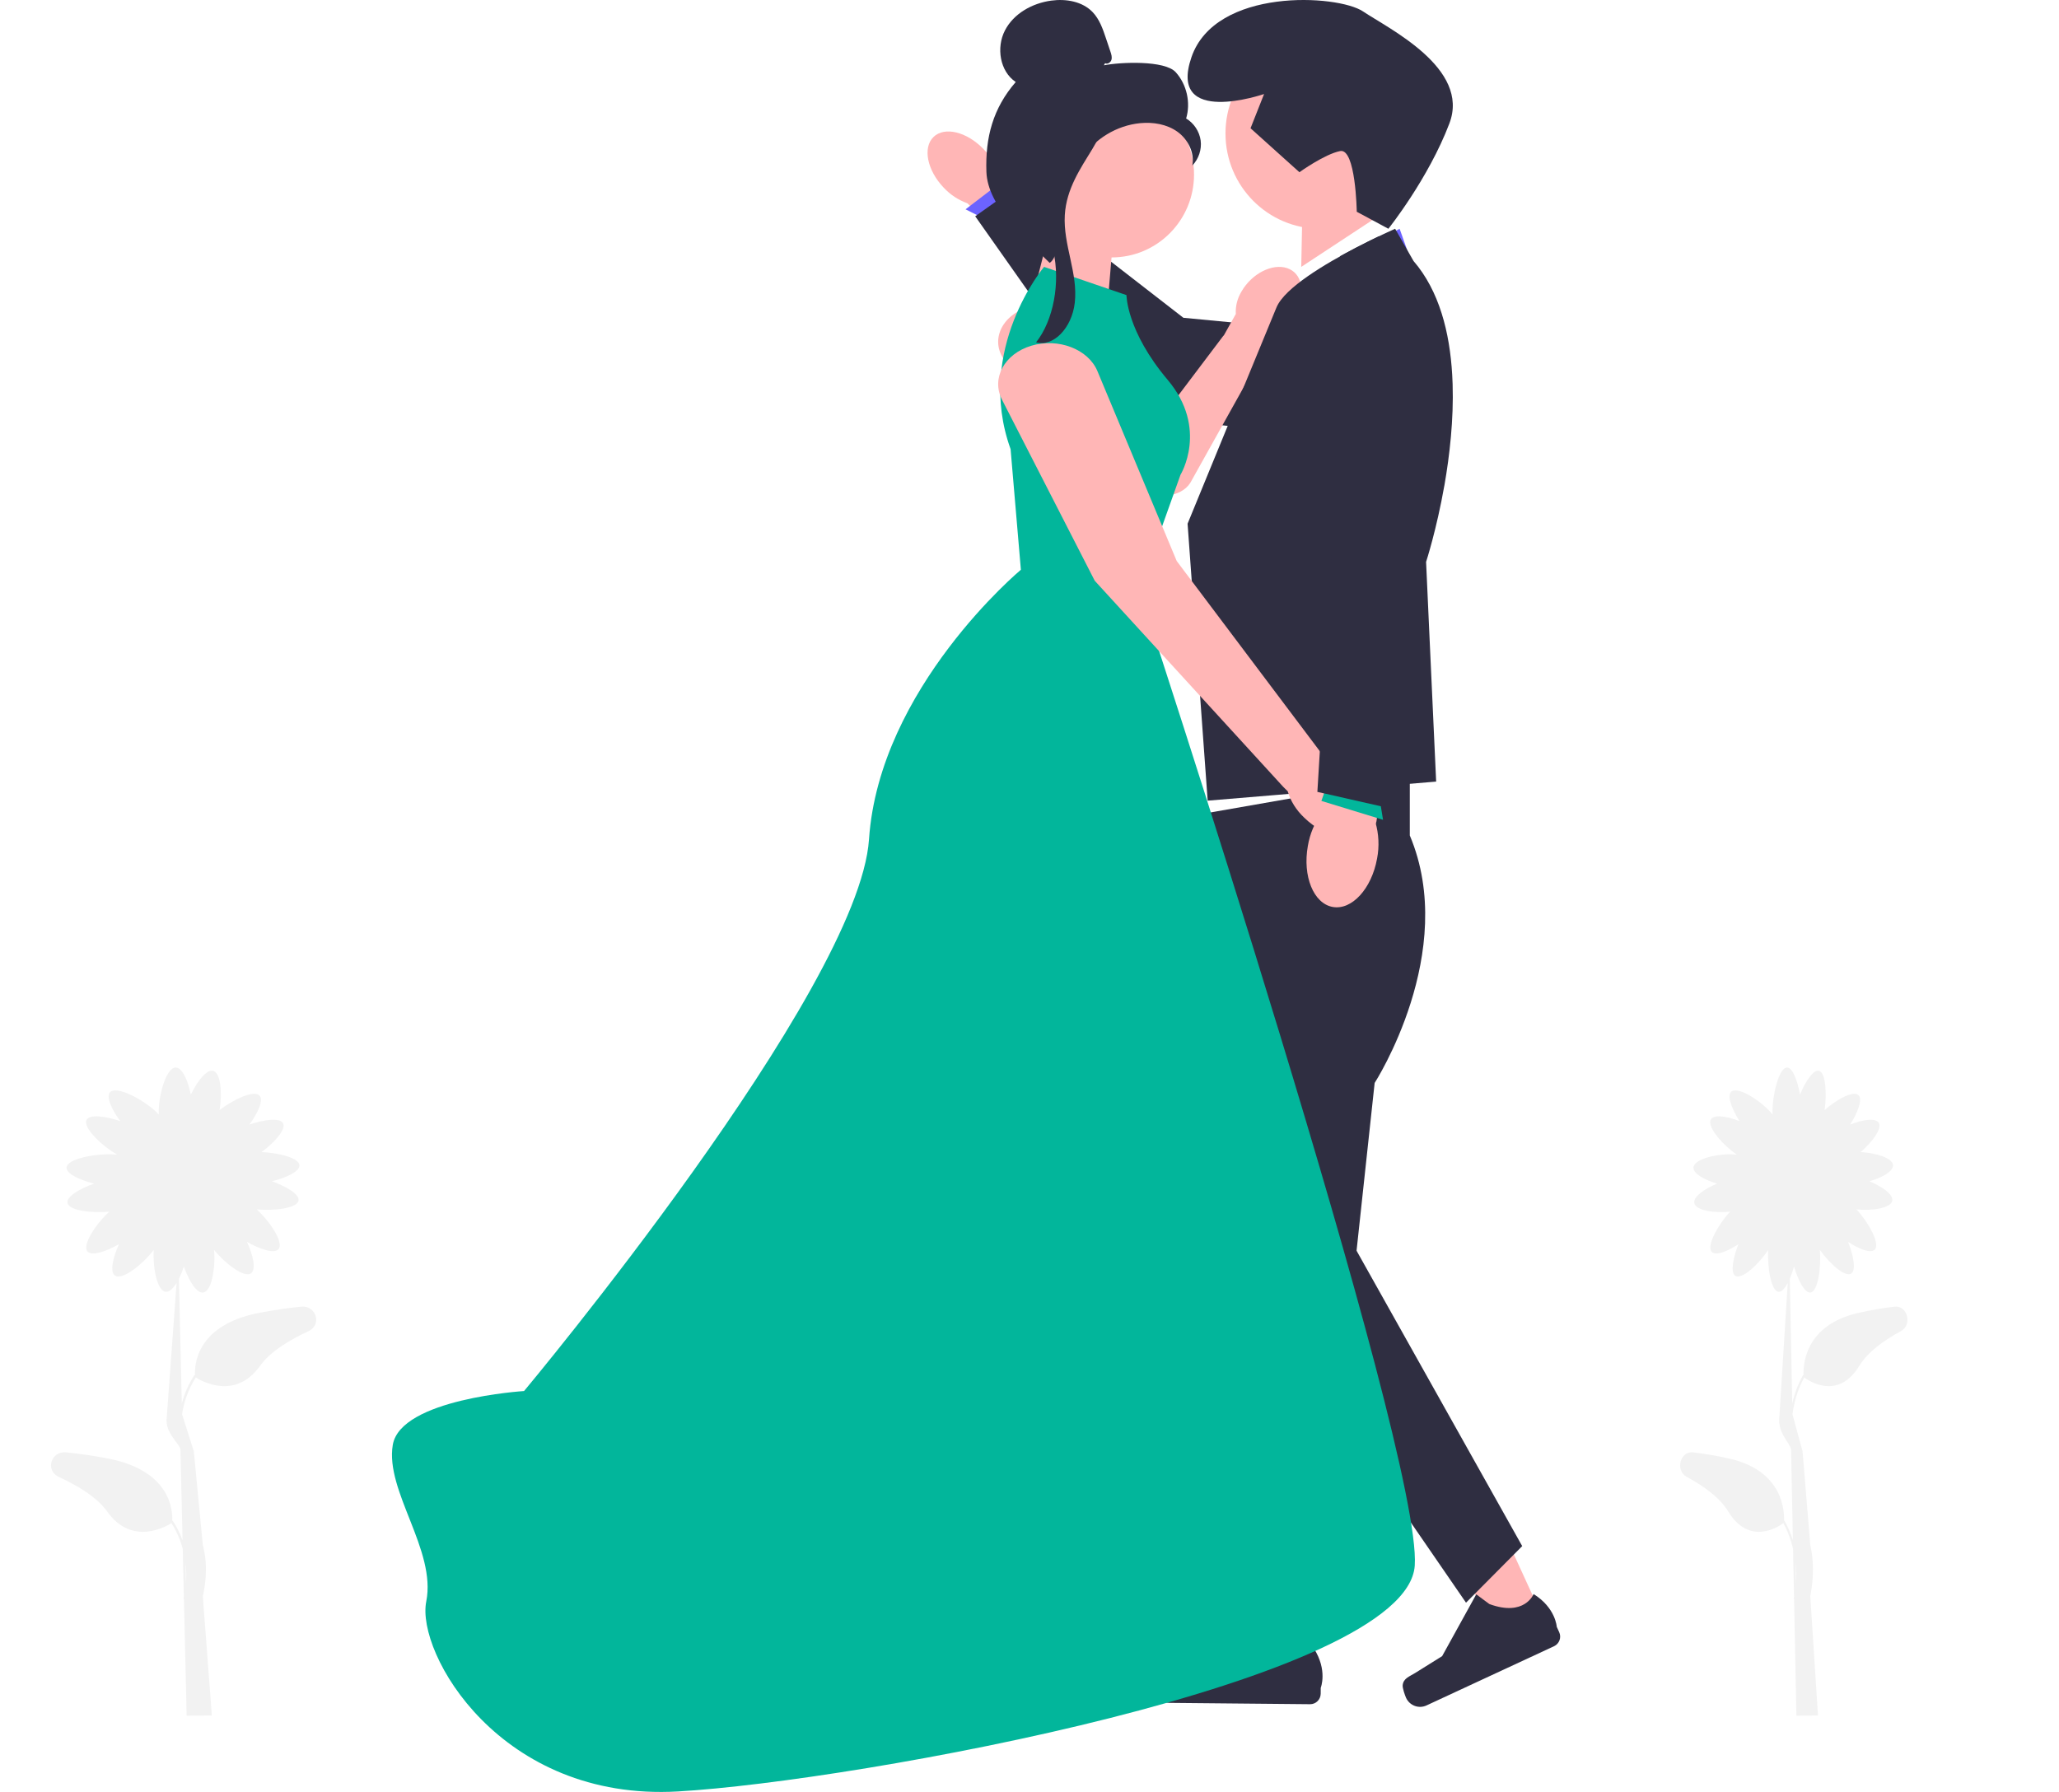 <svg width="54" height="47" viewBox="0 0 54 47" fill="none" xmlns="http://www.w3.org/2000/svg">
<path d="M24.751 4.923C24.315 4.468 24.195 3.871 24.483 3.592C24.771 3.312 25.358 3.455 25.795 3.911C25.972 4.091 26.103 4.31 26.179 4.552L28.004 6.506L27.235 7.23L25.374 5.333C25.137 5.248 24.923 5.108 24.751 4.923Z" fill="#FFB6B6"/>
<path d="M26.726 5.186L26.379 4.682L25.323 5.49L25.897 5.779L26.726 5.186Z" fill="#6C63FF"/>
<path d="M36.858 11.678L36.323 8.839L31.036 8.335L26.634 4.921L25.576 5.672L29.223 10.847L36.858 11.678Z" fill="#2F2E41"/>
<path d="M33.758 7.033C33.368 6.902 32.833 7.174 32.562 7.642C32.45 7.828 32.399 8.031 32.411 8.235L32.094 8.802L32.088 8.802L30.631 10.731L28.544 8.404C28.225 8.048 27.641 7.891 27.1 8.016C26.214 8.22 25.886 9.047 26.475 9.592L29.92 12.784C30.282 13.119 30.977 13.053 31.219 12.661L33.252 9.019L33.5 8.603C33.706 8.473 33.869 8.306 33.974 8.118C34.245 7.651 34.148 7.165 33.758 7.033Z" fill="#FFB6B6"/>
<path d="M34.127 7L34.172 4.728L35.238 4L36.115 5.692L34.127 7Z" fill="#FFB6B6"/>
<path d="M36.707 6L34.244 7.3L34.127 9L37.108 7.133L36.707 6Z" fill="#6C63FF"/>
<path d="M37.882 12.729L37.881 12.732C37.675 13.899 37.401 14.738 37.401 14.738L37.486 16.602L37.665 20.5L36.552 20.593L34.797 20.739L34.627 20.754L33.464 20.851L31.673 21L31.146 13.736C31.146 13.736 31.799 12.143 32.422 10.626C32.842 9.602 33.25 8.613 33.433 8.171C33.451 8.128 33.467 8.09 33.48 8.058C33.694 7.549 34.757 6.916 35.58 6.489C36.139 6.197 36.589 6 36.589 6L37.038 6.787L37.073 6.847C37.746 7.629 38.022 8.715 38.086 9.833C38.091 9.914 38.094 9.995 38.097 10.076C38.126 11.005 38.019 11.942 37.882 12.729Z" fill="#2F2E41"/>
<path d="M34.41 43.981L33.22 43.97L32.697 39.347L34.453 39.364L34.41 43.981Z" fill="#FFB6B6"/>
<path d="M30.335 43.916C30.297 43.978 30.276 44.181 30.275 44.254C30.273 44.478 30.452 44.662 30.675 44.664L34.359 44.699C34.511 44.7 34.635 44.577 34.637 44.424L34.638 44.27C34.638 44.27 34.825 43.807 34.455 43.232C34.455 43.232 33.984 43.675 33.294 42.968L33.092 42.591L31.595 43.672L30.769 43.766C30.589 43.787 30.429 43.76 30.335 43.916Z" fill="#2F2E41"/>
<path d="M40.499 42.507L39.419 43.009L36.983 39.054L38.577 38.314L40.499 42.507Z" fill="#FFB6B6"/>
<path d="M36.787 44.201C36.779 44.273 36.846 44.466 36.876 44.532C36.97 44.736 37.21 44.825 37.412 44.731L40.757 43.178C40.895 43.113 40.956 42.949 40.892 42.81L40.828 42.669C40.828 42.669 40.8 42.171 40.221 41.81C40.221 41.81 39.984 42.414 39.059 42.071L38.717 41.817L37.822 43.438L37.116 43.879C36.962 43.975 36.806 44.019 36.787 44.201Z" fill="#2F2E41"/>
<path d="M31.507 21.351L31.63 31.743L32.643 42.593H34.522L36.052 28.404C36.052 28.404 38.264 24.973 36.974 21.913V20.395L31.507 21.351Z" fill="#2F2E41"/>
<path d="M34.67 31.186L39.922 40.552L38.448 42.036L34.302 36.008L34.67 31.186Z" fill="#2F2E41"/>
<path d="M27.172 7.4L27.217 7.267L27.538 6L29.159 6.667L29.047 8L27.172 7.4Z" fill="#FFB6B6"/>
<path d="M29.543 7.74L27.382 7C27.382 7 25.559 9.154 26.504 11.78L26.774 14.944C26.774 14.944 23.061 18.04 22.791 22.012C22.521 25.984 13.744 36.485 13.744 36.485C13.744 36.485 10.504 36.687 10.301 37.899C10.098 39.111 11.449 40.659 11.179 42.005C10.909 43.352 13.112 47.256 17.783 46.987C22.454 46.718 36.902 44.092 37.104 41.063C37.307 38.033 29.88 15.482 29.88 15.482L30.96 12.453C30.96 12.453 31.703 11.241 30.623 9.962C29.543 8.683 29.543 7.74 29.543 7.74Z" fill="#02B69B"/>
<path d="M34.624 6C35.996 6 37.108 4.881 37.108 3.5C37.108 2.119 35.996 1 34.624 1C33.252 1 32.14 2.119 32.14 3.5C32.14 4.881 33.252 6 34.624 6Z" fill="#FFB6B6"/>
<path d="M34.079 4.517L32.797 3.364L33.152 2.466C33.152 2.466 30.618 3.338 31.247 1.502C31.875 -0.333 35.083 -0.147 35.748 0.3C36.412 0.748 38.565 1.785 38.012 3.238C37.46 4.692 36.412 6 36.412 6L35.583 5.554C35.583 5.554 35.557 3.88 35.147 3.962C34.738 4.043 34.079 4.517 34.079 4.517Z" fill="#2F2E41"/>
<path d="M29.155 6.752C30.348 6.752 31.315 5.779 31.315 4.578C31.315 3.378 30.348 2.405 29.155 2.405C27.963 2.405 26.996 3.378 26.996 4.578C26.996 5.779 27.963 6.752 29.155 6.752Z" fill="#FFB6B6"/>
<path d="M28.983 1.657C29.046 1.693 29.129 1.638 29.149 1.568C29.169 1.498 29.146 1.424 29.123 1.355L29.006 1.007C28.924 0.761 28.836 0.506 28.657 0.319C28.387 0.036 27.958 -0.036 27.571 0.016C27.075 0.083 26.585 0.353 26.355 0.8C26.124 1.248 26.222 1.872 26.639 2.151C26.045 2.836 25.838 3.6 25.87 4.509C25.903 5.418 26.887 6.255 27.529 6.895C27.673 6.808 27.803 6.398 27.724 6.249C27.645 6.1 27.758 5.928 27.661 5.791C27.563 5.653 27.481 5.872 27.58 5.735C27.642 5.649 27.399 5.451 27.492 5.4C27.94 5.151 28.089 4.589 28.37 4.159C28.709 3.64 29.29 3.289 29.904 3.23C30.243 3.198 30.6 3.256 30.878 3.454C31.155 3.652 31.335 4.005 31.27 4.341C31.437 4.171 31.52 3.921 31.489 3.685C31.457 3.448 31.312 3.229 31.108 3.108C31.232 2.693 31.125 2.216 30.836 1.895C30.547 1.574 29.373 1.629 28.951 1.713" fill="#2F2E41"/>
<path d="M49.685 34.272C49.396 34.307 49.08 34.358 48.744 34.434C47.318 34.754 47.289 35.822 47.301 36.067L47.291 36.061C47.148 36.314 47.058 36.571 47.004 36.814L46.939 33.54C46.981 33.442 47.019 33.332 47.051 33.219C47.158 33.582 47.333 33.925 47.484 33.902C47.68 33.872 47.765 33.236 47.729 32.783C47.978 33.138 48.398 33.517 48.556 33.4C48.682 33.306 48.607 32.922 48.469 32.572C48.757 32.764 49.076 32.89 49.175 32.768C49.309 32.602 48.986 32.037 48.688 31.721C49.087 31.762 49.595 31.692 49.628 31.491C49.656 31.326 49.353 31.118 49.03 30.983C49.355 30.889 49.658 30.724 49.648 30.561C49.636 30.368 49.185 30.238 48.797 30.218C49.09 29.965 49.359 29.615 49.277 29.456C49.201 29.311 48.849 29.367 48.523 29.495C48.716 29.192 48.851 28.849 48.748 28.732C48.62 28.586 48.164 28.838 47.853 29.116C47.913 28.683 47.883 28.135 47.707 28.086C47.559 28.044 47.35 28.363 47.207 28.71C47.144 28.346 47.015 28 46.867 28C46.657 28 46.486 28.701 46.486 29.158C46.486 29.184 46.486 29.209 46.487 29.232C46.466 29.205 46.442 29.176 46.414 29.147C46.117 28.828 45.542 28.475 45.395 28.642C45.292 28.759 45.428 29.101 45.62 29.405C45.295 29.277 44.942 29.221 44.867 29.366C44.765 29.562 45.2 30.05 45.554 30.287C45.533 30.284 45.51 30.282 45.486 30.28C45.073 30.249 44.428 30.389 44.413 30.622C44.403 30.785 44.707 30.949 45.032 31.044C44.709 31.178 44.406 31.386 44.434 31.552C44.467 31.752 44.975 31.822 45.374 31.781C45.076 32.097 44.752 32.663 44.887 32.828C44.986 32.95 45.305 32.824 45.593 32.633C45.455 32.982 45.38 33.367 45.506 33.46C45.673 33.583 46.132 33.154 46.373 32.784C46.349 33.236 46.447 33.858 46.641 33.882C46.722 33.892 46.809 33.797 46.886 33.649L46.666 37.168C46.615 37.578 46.944 37.846 46.973 38.014L47.021 40.398C46.967 40.228 46.895 40.054 46.798 39.882L46.788 39.888C46.8 39.644 46.771 38.575 45.346 38.255C45.009 38.179 44.693 38.128 44.404 38.093C44.062 38.053 43.928 38.569 44.237 38.736C44.684 38.978 45.105 39.282 45.325 39.643C45.886 40.565 46.66 40.032 46.771 39.949C46.894 40.175 46.974 40.403 47.025 40.62L47.051 41.885C47.044 41.915 47.04 41.932 47.04 41.933L47.052 41.937L47.113 45L47.679 44.995L47.477 41.864C47.511 41.695 47.615 41.12 47.477 40.523L47.274 38.063C47.273 38.061 47.285 38.127 47.274 38.063L47.01 37.096C47.048 36.797 47.137 36.461 47.318 36.128C47.429 36.211 48.203 36.744 48.764 35.822C48.984 35.461 49.405 35.157 49.852 34.915C50.161 34.748 50.028 34.232 49.685 34.272ZM47.098 41.519L47.087 40.983C47.109 41.186 47.108 41.368 47.098 41.519Z" fill="#F2F2F2"/>
<path d="M7.896 34.272C7.558 34.307 7.19 34.358 6.797 34.434C5.134 34.754 5.1 35.822 5.115 36.067L5.103 36.061C4.936 36.314 4.831 36.571 4.768 36.814L4.692 33.54C4.741 33.442 4.786 33.332 4.823 33.219C4.948 33.582 5.152 33.925 5.328 33.902C5.556 33.872 5.656 33.236 5.613 32.783C5.904 33.138 6.394 33.517 6.578 33.4C6.726 33.306 6.639 32.922 6.477 32.572C6.813 32.764 7.185 32.89 7.3 32.768C7.458 32.602 7.08 32.037 6.733 31.721C7.198 31.762 7.791 31.692 7.829 31.491C7.861 31.326 7.509 31.118 7.132 30.983C7.511 30.889 7.865 30.724 7.853 30.561C7.839 30.368 7.313 30.238 6.859 30.218C7.202 29.965 7.516 29.615 7.42 29.456C7.331 29.311 6.92 29.367 6.54 29.495C6.765 29.192 6.923 28.849 6.803 28.732C6.653 28.586 6.121 28.838 5.758 29.116C5.829 28.683 5.793 28.135 5.588 28.086C5.416 28.044 5.172 28.363 5.005 28.71C4.931 28.346 4.781 28 4.609 28C4.363 28 4.163 28.701 4.163 29.158C4.163 29.184 4.164 29.209 4.165 29.232C4.141 29.205 4.112 29.176 4.08 29.147C3.733 28.828 3.063 28.475 2.891 28.642C2.771 28.759 2.929 29.101 3.154 29.405C2.774 29.277 2.363 29.221 2.274 29.366C2.155 29.562 2.663 30.05 3.076 30.287C3.051 30.284 3.025 30.282 2.998 30.28C2.516 30.249 1.762 30.389 1.746 30.622C1.734 30.785 2.088 30.949 2.467 31.044C2.09 31.178 1.737 31.386 1.769 31.552C1.808 31.752 2.4 31.822 2.866 31.781C2.518 32.097 2.141 32.663 2.298 32.828C2.414 32.95 2.786 32.824 3.121 32.633C2.96 32.982 2.873 33.367 3.02 33.46C3.215 33.583 3.75 33.154 4.032 32.784C4.003 33.236 4.118 33.858 4.345 33.882C4.439 33.892 4.54 33.797 4.631 33.649L4.374 37.168C4.314 37.578 4.698 37.846 4.732 38.014L4.788 40.398C4.725 40.228 4.641 40.054 4.527 39.882L4.516 39.888C4.531 39.644 4.496 38.575 2.833 38.255C2.441 38.179 2.072 38.128 1.734 38.093C1.335 38.053 1.18 38.569 1.54 38.736C2.062 38.978 2.553 39.282 2.809 39.643C3.463 40.565 4.367 40.032 4.496 39.949C4.639 40.175 4.733 40.403 4.793 40.62L4.822 41.885C4.815 41.915 4.81 41.932 4.81 41.933L4.824 41.937L4.895 45L5.556 44.995L5.319 41.864C5.359 41.695 5.481 41.12 5.319 40.523L5.083 38.063C5.082 38.061 5.096 38.127 5.083 38.063L4.775 37.096C4.819 36.797 4.923 36.461 5.135 36.128C5.263 36.211 6.167 36.744 6.822 35.822C7.078 35.461 7.569 35.157 8.091 34.915C8.451 34.748 8.295 34.232 7.896 34.272ZM4.877 41.519L4.865 40.983C4.89 41.186 4.889 41.368 4.877 41.519Z" fill="#F2F2F2"/>
<path d="M35.652 20.484C35.447 20.28 35.186 20.118 34.888 20.012L34.69 19.824L34.7 19.817L30.861 14.715L28.781 9.733C28.54 9.157 27.755 8.856 27.047 9.068C26.339 9.281 25.992 9.924 26.28 10.486L28.711 15.232L33.653 20.636L33.773 20.755C33.846 21.011 33.995 21.248 34.206 21.447C34.725 21.953 35.469 22.147 35.869 21.881C36.268 21.615 36.171 20.989 35.652 20.484Z" fill="#FFB6B6"/>
<path d="M36.116 22.517C35.974 23.31 35.453 23.879 34.951 23.788C34.45 23.698 34.158 22.981 34.3 22.188C34.353 21.87 34.48 21.57 34.671 21.312L35.314 17.96L36.631 18.219L36.072 21.566C36.162 21.875 36.177 22.201 36.116 22.517Z" fill="#FFB6B6"/>
<path d="M34.914 20.271L34.655 21.007L36.272 21.502L36.14 20.69L34.914 20.271Z" fill="#02B69B"/>
<path d="M37.687 10.556L37.61 11.924L37.469 13.393L37.468 13.397L37.069 17.534L36.768 20.671L36.711 21.258L36.214 21.146L36.145 21.131L35.639 21.017L34.766 20.818L34.725 20.81L34.55 20.77L34.995 13.424L35.065 10.265L35.126 7.494L35.143 6.721C35.708 6.409 36.163 6.198 36.163 6.198L36.617 7.04L36.651 7.105C37.332 7.94 37.611 9.102 37.675 10.297C37.681 10.383 37.684 10.47 37.687 10.556Z" fill="#2F2E41"/>
<path d="M29.159 2C28.533 2.099 28.081 2.897 27.7 3.634C27.48 4.059 27.25 4.528 27.255 5.062C27.261 5.602 27.506 6.065 27.623 6.576C27.815 7.413 27.628 8.407 27.172 8.98C27.622 9.106 28.11 8.609 28.187 7.944C28.278 7.169 27.879 6.422 27.926 5.639C27.968 4.95 28.337 4.419 28.651 3.903C28.965 3.388 29.26 2.703 29.115 2.045" fill="#2F2E41"/>
</svg>
